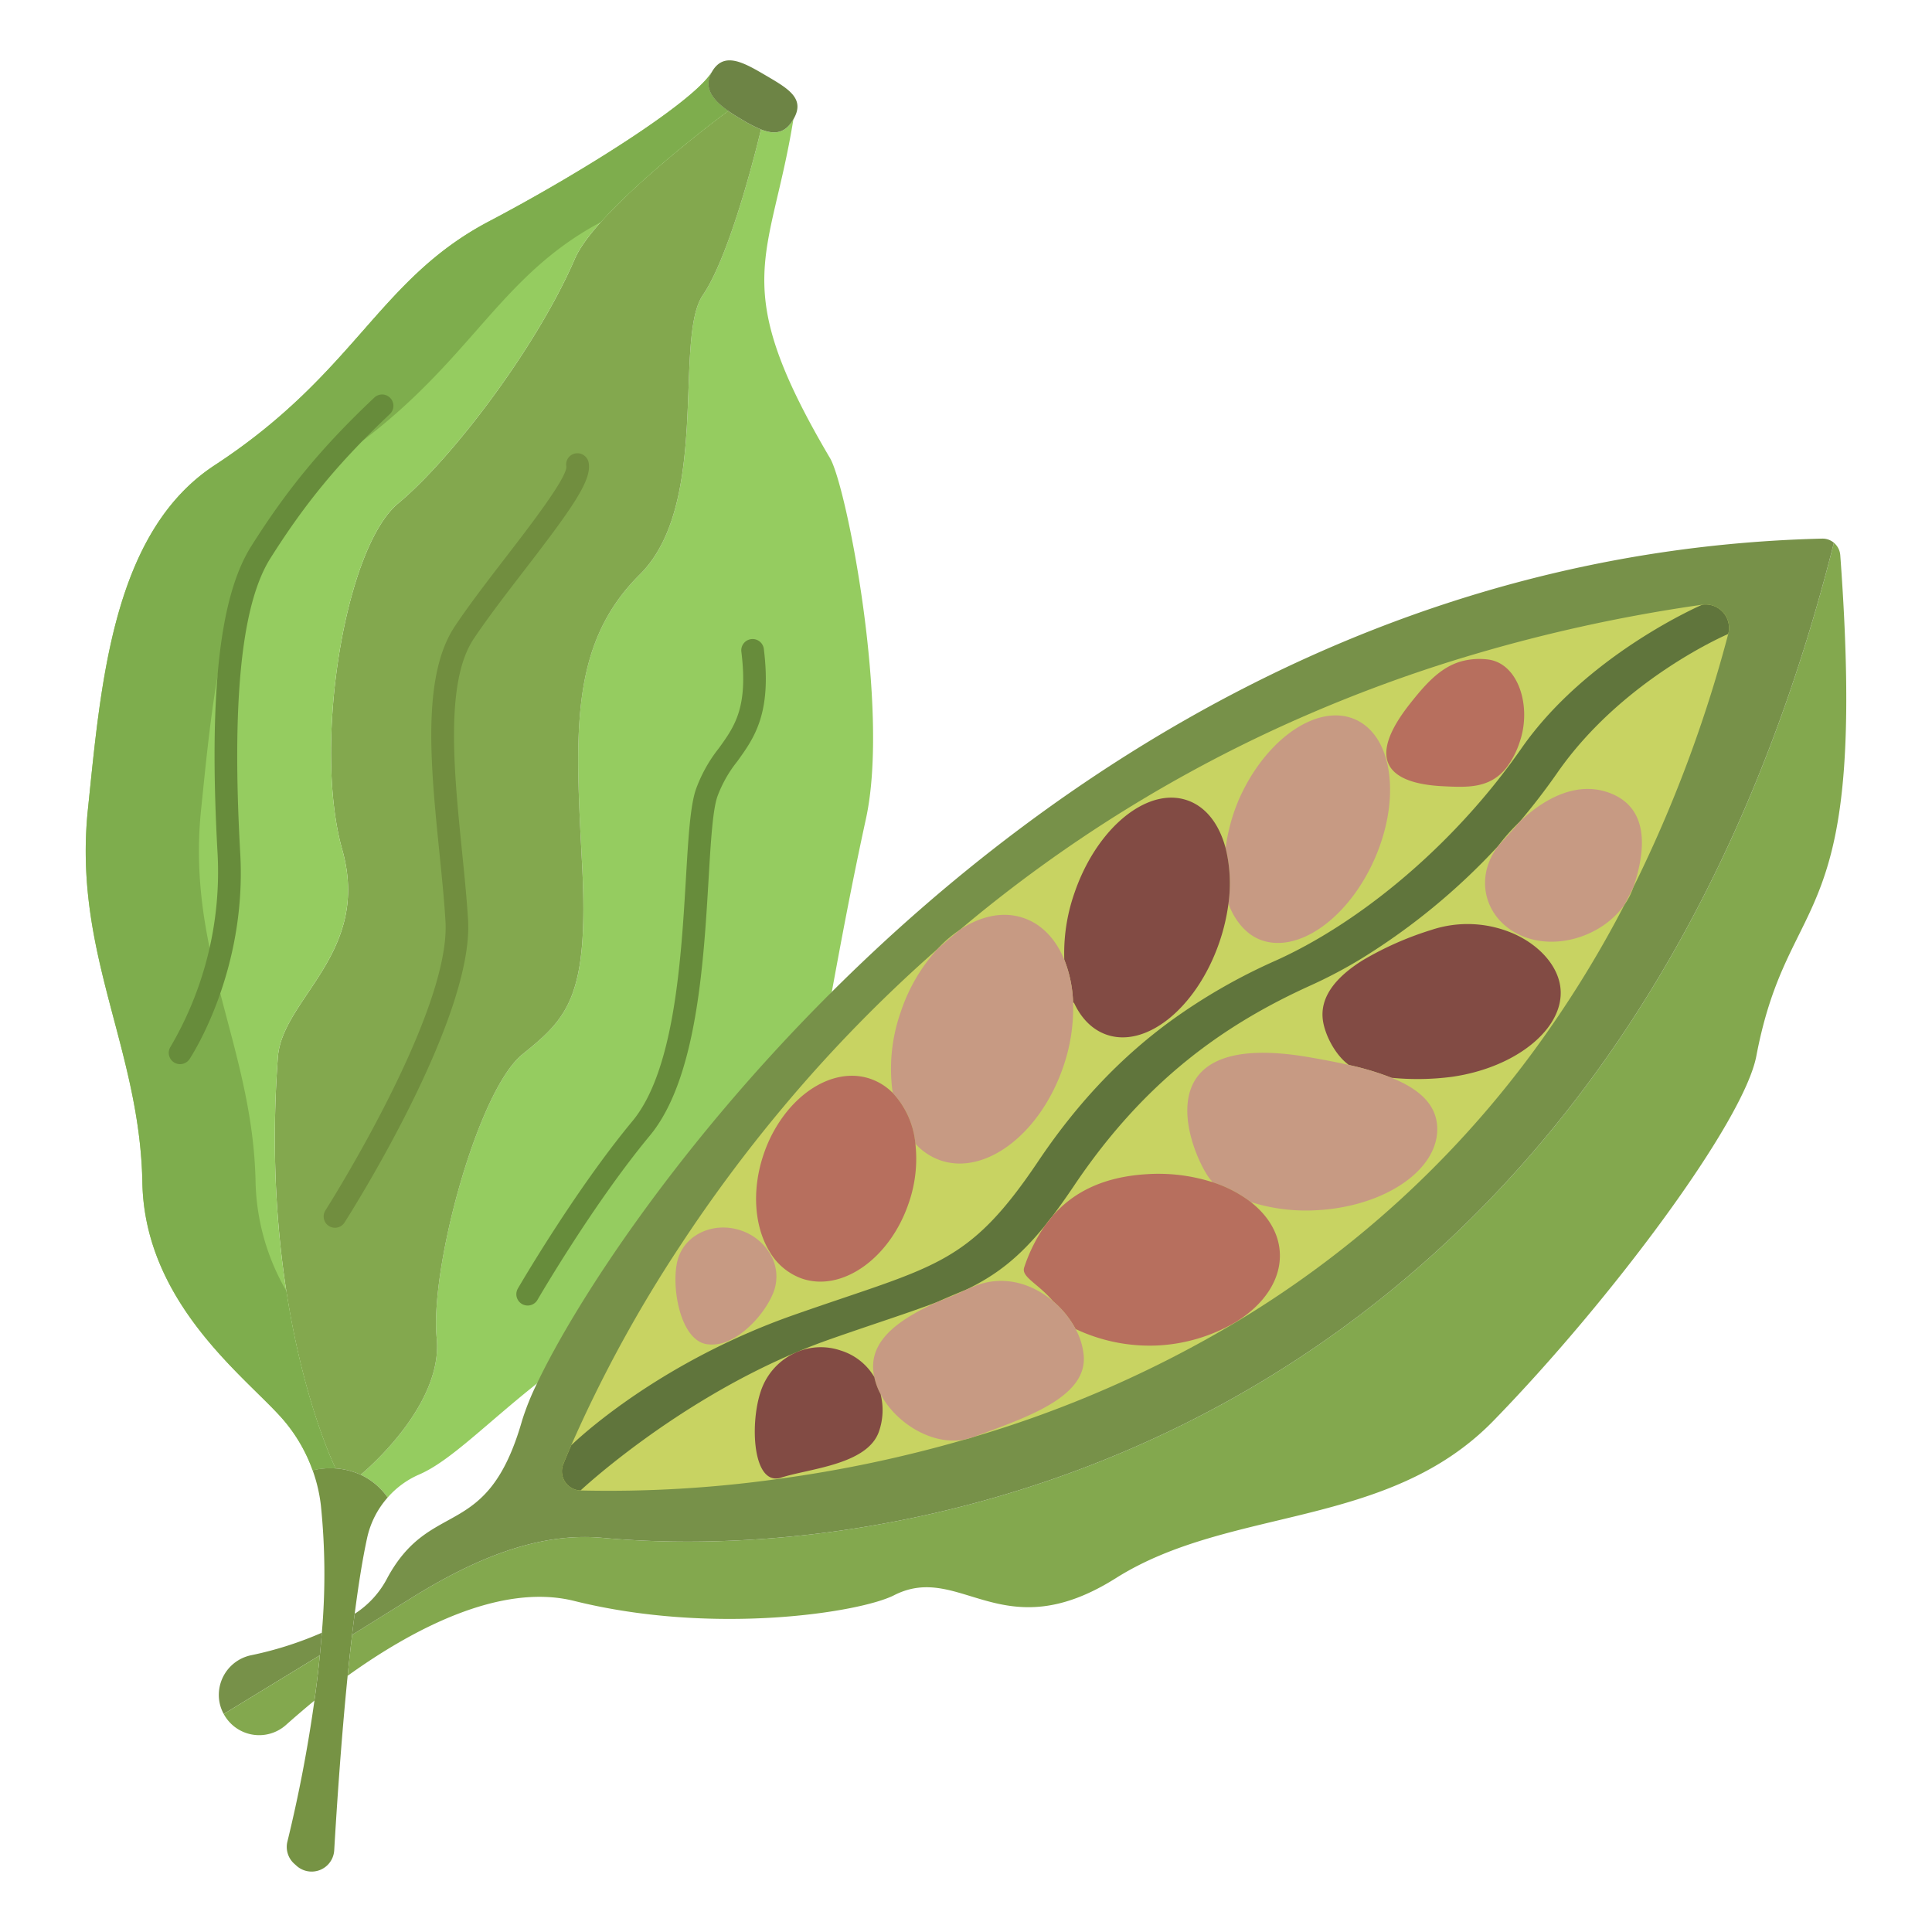 <svg id="Layer_1" height="512" viewBox="0 0 512 512" width="512" xmlns="http://www.w3.org/2000/svg" data-name="Layer 1"><path d="m219.96 121.4c-27.36-46.36-15.81-52.15-9.7-89.78-2.24 3.83-5.05 4.07-8.59 2.68-.12.5-7.63 32.54-15.4 43.89-7.83 11.44 2.16 55.34-16.72 74.06s-17.05 42.66-15.27 77.27-3.84 40.23-15.78 49.84-24.6 56.88-22.77 75.22-20.15 36.24-20.15 36.24a18.2 18.2 0 0 1 7.15 6.02l.01.01a23.534 23.534 0 0 1 8.39-6.11c8.15-3.53 17.55-13.29 31.18-24.11l78.14-103.78-.01-.01c2.58-14.07 5.44-29.34 9.05-45.88 6.39-29.26-5.15-88.14-9.53-95.56z" fill="#95cc60"/><path d="m196.74 31.76c-1.32-.77-2.6-1.56-3.77-2.37-.81.6-34.88 25.87-40.62 39.18-10.14 23.49-32.64 53.04-46.84 64.84s-22.58 64.2-14.82 91.72-15.9 39.41-17.05 55.05c-5.01 68.18 15.29 108.97 15.29 108.97a19.044 19.044 0 0 1 6.65 1.67s21.98-17.91 20.15-36.24 10.84-65.62 22.77-75.22 17.55-15.22 15.78-49.84-3.6-58.55 15.27-77.27 8.89-62.62 16.72-74.06c7.77-11.35 15.28-43.39 15.4-43.89a37.013 37.013 0 0 1 -4.93-2.54z" fill="#83a84e"/><path d="m188.7 18.98c-4.81 8.12-35.61 27.34-59.03 39.64-29.54 15.51-35.28 40.12-72.75 64.65-27.15 17.77-30.16 57.97-33.62 91.18-3.97 38.16 13.77 63.12 14.43 98.89.6 32.75 28.63 52.48 37.69 63.32a42.4 42.4 0 0 1 7.44 13.01l.22-.08a19.412 19.412 0 0 1 5.85-.44s-20.3-40.79-15.29-108.97c1.15-15.64 24.8-27.54 17.05-55.05s.61-79.92 14.82-91.72 36.7-41.35 46.84-64.84c5.74-13.31 39.81-38.58 40.62-39.18-4.1-2.9-6.75-6.16-4.27-10.41z" fill="#95cc60"/><path d="m102.74 396.85a23.8 23.8 0 0 0 -5.46 10.77c-1.22 5.61-2.31 12.53-3.28 20.05-.24 1.83-.47 3.7-.69 5.59-.42 3.54-.81 7.18-1.18 10.84-1.72 17.14-2.89 34.82-3.56 46.25a5.991 5.991 0 0 1 -9.99 4.1l-.61-.55a5.976 5.976 0 0 1 -1.8-5.88 376.536 376.536 0 0 0 7.16-37.35c.54-3.88 1.03-7.9 1.43-12 .2-1.98.37-3.97.53-5.98a178.858 178.858 0 0 0 -.25-33.73 41.326 41.326 0 0 0 -2.18-9.29l.22-.08a19.412 19.412 0 0 1 5.85-.44 19.044 19.044 0 0 1 6.65 1.67 18.2 18.2 0 0 1 7.15 6.02z" fill="#769344"/><path d="m85.29 432.69c-.16 2.01-.33 4-.53 5.98l-25.47 15.55a10.374 10.374 0 0 1 -1.3-5.04 10.742 10.742 0 0 1 8.59-10.53 94.218 94.218 0 0 0 18.71-5.96z" fill="#779149"/><path d="m59.29 454.22 25.47-15.55c-.4 4.1-.89 8.12-1.43 12-2.57 2.11-5.51 4.65-7.53 6.45a10.67 10.67 0 0 1 -15.89-1.88 8.951 8.951 0 0 1 -.62-1.02z" fill="#83a84e"/><path d="m451.938 159.607a426.332 426.332 0 0 0 -64.793 14.419 391.732 391.732 0 0 0 -40.692 15.022 374.131 374.131 0 0 0 -92.332 57.171q-3.047 2.549-5.983 5.138a385.534 385.534 0 0 0 -41.315 42.36 395.5 395.5 0 0 0 -27.248 36.7 356.791 356.791 0 0 0 -29.028 53.18c-.815 1.87-1.509 3.539-2.1 5a5.11 5.11 0 0 0 4.585 7.038 325.022 325.022 0 0 0 52.405-3.036 344.753 344.753 0 0 0 50.163-10.591c.684-.191 1.377-.4 2.071-.6.01 0 .03-.01.04-.01a304.079 304.079 0 0 0 69.9-30.567 271.828 271.828 0 0 0 83.645-78.246 295.926 295.926 0 0 0 19.944-33.022q1.206-2.293 2.353-4.616a357.385 357.385 0 0 0 25.3-67.537 6.253 6.253 0 0 0 -6.915-7.803zm-128.88 193.537a38.336 38.336 0 0 0 4.523-2.366 38.336 38.336 0 0 1 -4.523 2.366z" fill="#c8d362"/><path d="m487.69 147.12c7.51 101.96-13.49 86.71-22.24 132.73-3.34 17.55-38.76 64.94-69.69 96.69-28.05 28.78-69.75 22.58-100.02 41.67s-41.23-4.4-58.81 4.55c-8.96 4.56-47.79 10.7-84.78 1.5-19.61-4.88-42.97 7.59-60.02 19.84.37-3.66.76-7.3 1.18-10.84l16.15-10.05c15.14-9.35 32.43-17.29 50.15-15.67 94.01 8.61 268.67-34.51 326.39-263.7a4.732 4.732 0 0 1 1.69 3.28z" fill="#83a84e"/><path d="m451.13 160.25a6.219 6.219 0 0 1 6.87 7.76s-27.94 11.83-45.3 36.79c-3.11 4.47-6.46 8.82-9.99 12.99l-.01.01a52.448 52.448 0 0 0 -5.7 6.42 172.466 172.466 0 0 1 -36.1 29.75 124.9 124.9 0 0 1 -13.33 7.07c-23.04 10.4-44.19 25.28-62.94 53.19-2.04 3.03-3.95 5.73-5.79 8.14-.02.02-.03.04-.05.06-.62.72-1.21 1.48-1.78 2.26-6.8 8.43-12.86 13.15-20.81 17.01-2.58 1.06-5.24 2.16-7.83 3.34-.01 0-.01.01-.02.01-7.37 2.83-16.44 5.67-28.48 9.9q-4.38 1.545-8.58 3.31a.01.01 0 0 1 -.01.01c-33.05 13.85-57.43 36.72-57.43 36.72a5.082 5.082 0 0 1 -4.56-7c.59-1.45 1.28-3.11 2.09-4.97 0 0 15.17-15 41.99-27.58a180.821 180.821 0 0 1 17-6.96c37.33-13.12 46-12.8 64.76-40.72 10.82-16.11 22.44-27.87 34.75-36.93a152.747 152.747 0 0 1 28.19-16.26q5.16-2.325 10.39-5.33c18.22-10.44 36.65-26.7 50.97-45.72q1.935-2.565 3.77-5.2c17.36-24.95 47.93-38.07 47.93-38.07z" fill="#60753c"/><path d="m482.9 142.74a4.6 4.6 0 0 1 3.1 1.1c-57.72 229.19-232.38 272.31-326.39 263.7-17.72-1.62-35.01 6.32-50.15 15.67l-16.15 10.05c.22-1.89.45-3.76.69-5.59a24.807 24.807 0 0 0 8.73-9.65c11.62-21.2 26.42-9.3 35.63-41.57a68.5 68.5 0 0 1 3.95-9.82c10.01-21 36.5-62.3 78.14-103.78 58.67-58.48 147.44-117.32 262.45-120.11zm-24.9 25.27a6.219 6.219 0 0 0 -6.87-7.76 424.075 424.075 0 0 0 -64.44 14.34 389.741 389.741 0 0 0 -40.47 14.94 372.1 372.1 0 0 0 -91.83 56.86 33.451 33.451 0 0 0 -5.95 5.11 383.344 383.344 0 0 0 -41.09 42.13 393.33 393.33 0 0 0 -27.1 36.5 354.813 354.813 0 0 0 -28.87 52.89c-.81 1.86-1.5 3.52-2.09 4.97a5.082 5.082 0 0 0 4.56 7 323.363 323.363 0 0 0 52.12-3.02 342.967 342.967 0 0 0 49.89-10.53 15.122 15.122 0 0 0 2.06-.6c.01 0 .03-.01.04-.01a302.44 302.44 0 0 0 69.52-30.4 270.368 270.368 0 0 0 83.19-77.82 294.29 294.29 0 0 0 19.83-32.84 18.141 18.141 0 0 0 2.31-4.51c.01-.03.02-.05.03-.08a355.421 355.421 0 0 0 25.16-67.17z" fill="#779149"/><path d="m426.1 209.97c10.66 3.67 10.39 14.53 6.74 25.21q-1.14 2.31-2.34 4.59c-5.47 7.84-16.83 11.86-25.92 8.73a18.631 18.631 0 0 1 -2.49-1.06c-8.74-4.5-11.35-14.93-5.09-23.22 1.94-2.09 3.85-4.23 5.7-6.42l.01-.01c6.77-6.45 15.21-10.64 23.39-7.82z" fill="#c79a83"/><path d="m413.48 261.38c.54 3.76-.68 7.52-3.24 10.93-4.75 6.32-14.11 11.42-25.4 13.05a70.767 70.767 0 0 1 -16.08.26h-.01a73.733 73.733 0 0 0 -11.26-3.38c-3.59-2.57-6.34-7.9-6.9-11.78-.91-6.28 3.53-11.61 10.6-16.01a84.892 84.892 0 0 1 18.04-7.98 30.409 30.409 0 0 1 22.69 1.33c6.34 3.06 10.78 8.18 11.56 13.58z" fill="#824b44"/><path d="m393.98 174.73c8.47.78 11.97 12.54 8.78 21.83a23.176 23.176 0 0 1 -3.5 6.83c-4.37 5.59-10.32 5.29-16.85 4.97-7.46-.36-13.45-2.22-14.76-6.8-.96-3.37.61-8.22 5.98-15.03 4.33-5.5 8.13-9.59 13.31-11.17a18.066 18.066 0 0 1 7.04-.63z" fill="#b76f5e"/><path d="m380.87 298.51c.25 4.35-1.73 8.51-5.31 12.04-5.63 5.53-15.21 9.49-26.27 10.15a48.554 48.554 0 0 1 -17.83-2.15 33.439 33.439 0 0 0 -10.36-5.33l.07-.22c-3.47-2.96-22.26-41.09 25.74-32.83 3.66.63 7.23 1.3 10.58 2.07a73.733 73.733 0 0 1 11.26 3.38h.01c7.07 2.86 11.75 6.83 12.11 12.89z" fill="#c79a83"/><path d="m367.46 201.61c1.88 7.19.93 16.72-3.2 26.07-4.07 9.21-10.34 16.26-16.82 19.76-4.82 2.6-9.75 3.25-13.98 1.38-3.57-1.58-6.4-5.18-7.91-9.33a39.2 39.2 0 0 0 -.75-14.73 48.816 48.816 0 0 1 3.55-12.96c4.44-10.05 11.51-17.52 18.6-20.62 4.24-1.86 8.49-2.16 12.2-.52 4.15 1.84 6.96 5.79 8.31 10.95z" fill="#c79a83"/><path d="m331.46 318.55c4.55 3.56 7.4 8.17 7.7 13.33.42 7.18-4.18 13.88-11.71 18.5a45.2 45.2 0 0 1 -20.82 6.19 45.927 45.927 0 0 1 -21.59-4.37 25.171 25.171 0 0 0 -5.93-7.33c-4.13-4.84-8.55-6.46-7.68-9.01a43.256 43.256 0 0 1 5.58-11.17c.59-.72 1.18-1.48 1.78-2.26.02-.02.03-.04.05-.06 5.47-6.35 13.43-10.51 25.12-11.2a47.1 47.1 0 0 1 17.14 2.05 33.439 33.439 0 0 1 10.36 5.33z" fill="#b76f5e"/><path d="m324.8 224.76a39.2 39.2 0 0 1 .75 14.73 52.458 52.458 0 0 1 -2.42 10.26c-3.05 8.86-8.08 16.07-13.7 20.47-5.26 4.11-11.03 5.75-16.15 3.99-3.82-1.32-6.76-4.35-8.67-8.49l-.23.01a33.546 33.546 0 0 0 -2.33-11.4 48.34 48.34 0 0 1 2.73-17.79c3.53-10.26 9.73-18.3 16.41-22.32 4.49-2.71 9.2-3.6 13.45-2.13 5.01 1.72 8.5 6.4 10.16 12.67z" fill="#824b44"/><path d="m233.37 369.48a16.676 16.676 0 0 1 -1.68-4.58 12.365 12.365 0 0 1 -.29-2.09c-.49-8.27 7.74-13.54 16.95-17.76.01 0 .01-.01.02-.01 2.84-1.09 5.42-2.18 7.83-3.34.64-.27 1.29-.54 1.92-.8 7.74-3.21 15.45-.75 20.99 3.97a25.171 25.171 0 0 1 5.93 7.33 18.138 18.138 0 0 1 2.18 7.33c.65 11.18-16.52 16.53-29.26 21.3-.01 0-.03.01-.04.01-.69.2-1.38.41-2.06.6-8.6 1.83-18.38-4.2-22.49-11.96z" fill="#c79a83"/><path d="m284.38 265.73a47.3 47.3 0 0 1 -2.64 17.07c-6.1 17.73-20.66 28.79-32.52 24.7a16.155 16.155 0 0 1 -6.62-4.38h-.01a22.766 22.766 0 0 0 -6.01-13.48v-.01a45.267 45.267 0 0 1 2.19-21.63 46.411 46.411 0 0 1 9.67-16.5q2.925-2.58 5.95-5.11c5.49-3.66 11.48-4.97 16.9-3.1 4.89 1.68 8.56 5.68 10.76 11.04a33.546 33.546 0 0 1 2.33 11.4z" fill="#c79a83"/><path d="m242.59 303.12a35.7 35.7 0 0 1 -1.82 15.85c-5.02 14.62-17.68 23.5-28.27 19.86a16.21 16.21 0 0 1 -8.53-7.11c-4.02-6.55-4.87-16.29-1.55-25.96a36.7 36.7 0 0 1 6.1-11.15c6.13-7.58 14.67-11.29 22.17-8.7a15.385 15.385 0 0 1 5.89 3.72v.01a22.766 22.766 0 0 1 6.01 13.48z" fill="#b76f5e"/><path d="m233.37 369.48a17.176 17.176 0 0 1 -.43 9.86c-3.04 8.86-18.59 9.85-25.91 12.24a4.414 4.414 0 0 1 -1.08.22c-6.5.56-7.19-14.82-4.29-23.23a17.113 17.113 0 0 1 9.62-10.3.01.01 0 0 0 .01-.01 16.315 16.315 0 0 1 11.53-.35 15.691 15.691 0 0 1 8.86 6.99h.01a16.676 16.676 0 0 0 1.68 4.58z" fill="#824b44"/><path d="m203.81 331.84a11.675 11.675 0 0 1 1.36 10.11c-1.59 4.62-6.48 10.8-11.9 13.28a10.267 10.267 0 0 1 -6.12.97c-7.29-1.32-9.53-16.66-7.35-22.99a11.219 11.219 0 0 1 1.26-2.55c3.06-4.58 9.37-6.61 15.36-4.55a14.273 14.273 0 0 1 7.39 5.73z" fill="#c79a83"/><path d="m67.73 313.34c-.66-35.77-18.4-60.73-14.43-98.89 3.46-33.21 6.47-73.41 33.62-91.18 37.273-24.4 43.158-48.877 72.294-64.4 11.8-13.194 33.117-29.007 33.756-29.48-4.1-2.9-6.75-6.16-4.27-10.41-4.81 8.12-35.61 27.34-59.03 39.64-29.54 15.51-35.28 40.12-72.75 64.65-27.15 17.77-30.16 57.97-33.62 91.18-3.97 38.16 13.77 63.12 14.43 98.89.6 32.75 28.63 52.48 37.69 63.32a42.4 42.4 0 0 1 7.44 13.01l.22-.08a19.412 19.412 0 0 1 5.85-.44s-8.4-16.874-13.056-47.052a60.127 60.127 0 0 1 -8.144-28.758z" fill="#7ead4d"/><path d="m203.09 20.08c-5.95-3.49-11.19-6.57-14.39-1.1-2.48 4.25.17 7.51 4.27 10.41 1.17.81 2.45 1.6 3.77 2.37a37.013 37.013 0 0 0 4.93 2.54c3.54 1.39 6.35 1.15 8.59-2.68 3.2-5.46-1.22-8.05-7.17-11.54z" fill="#6d8445"/><path d="m139.832 345.977a3 3 0 0 1 -2.594-4.5c.149-.257 15.05-25.922 30.346-44.348 11.187-13.473 12.93-42.935 14.2-64.447.625-10.575 1.119-18.927 2.6-23.384a38.6 38.6 0 0 1 6.117-11.007c4.185-5.791 7.8-10.792 5.969-25.571a3 3 0 0 1 5.955-.738c2.12 17.12-2.548 23.578-7.062 29.824a33.276 33.276 0 0 0 -5.284 9.382c-1.231 3.71-1.728 12.115-2.3 21.848-1.322 22.342-3.132 52.939-15.575 67.926-14.976 18.04-29.623 43.267-29.769 43.519a3 3 0 0 1 -2.603 1.496z" fill="#678c3b"/><path d="m88.771 325.372a3 3 0 0 1 -2.525-4.617c.333-.521 33.29-52.385 31.812-76.623-.346-5.665-.958-11.73-1.607-18.152-2.321-22.989-4.721-46.761 4.071-59.977 3.776-5.674 8.779-12.171 13.617-18.455 6.393-8.3 16.054-20.851 15.956-23.89a2.965 2.965 0 0 1 2.363-3.489 3.034 3.034 0 0 1 3.532 2.4c.925 4.654-4.225 11.926-17.1 28.643-4.776 6.2-9.714 12.616-13.374 18.117-7.6 11.428-5.21 35.135-3.1 56.051.654 6.483 1.272 12.606 1.625 18.39 1.6 26.179-31.342 78.026-32.745 80.22a3 3 0 0 1 -2.525 1.382z" fill="#718e3f"/><path d="m47.722 282.012a3 3 0 0 1 -2.5-4.657 91.582 91.582 0 0 0 12.457-50.825c-2.393-42.384.436-68.37 8.9-81.778 9.65-15.283 18.8-26.326 32.62-39.387a3 3 0 1 1 4.121 4.361c-13.43 12.688-22.308 23.406-31.667 38.229-7.659 12.131-10.27 37.723-7.984 78.237 1.759 31.179-12.823 53.541-13.444 54.478a3 3 0 0 1 -2.503 1.342z" fill="#678c3b"/></svg>